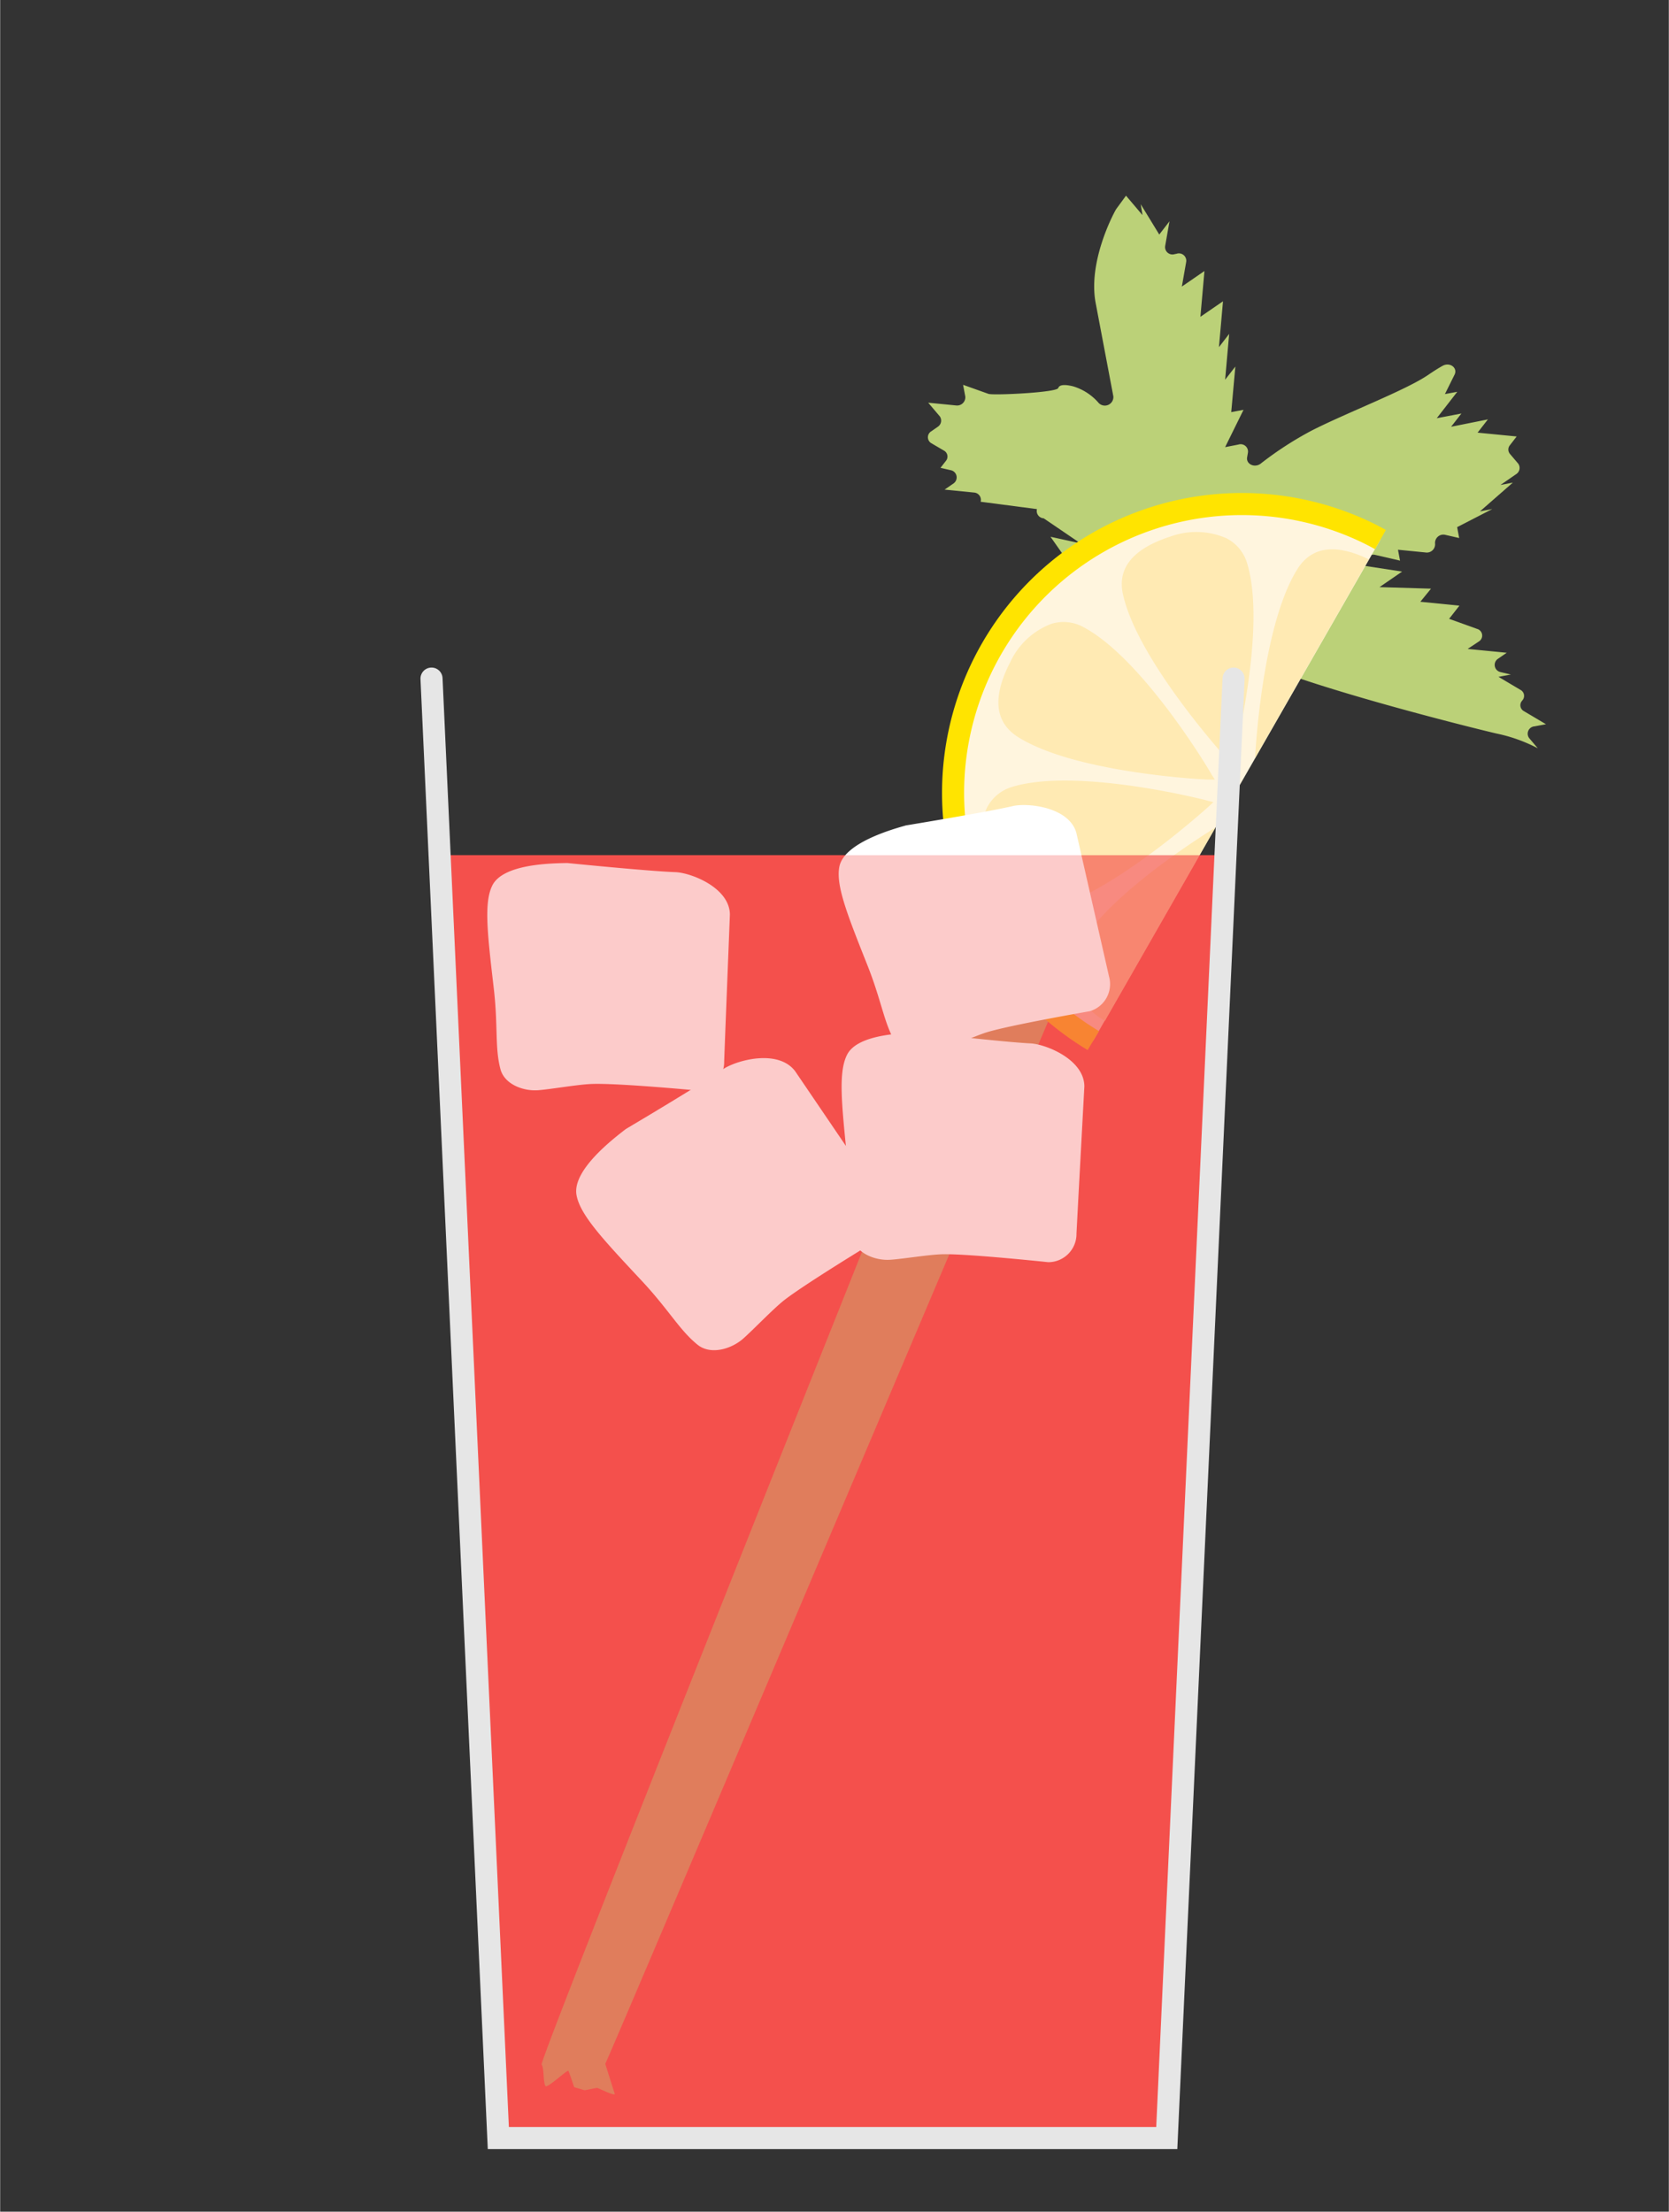 <svg xmlns="http://www.w3.org/2000/svg" width="8cm" height="10.6cm" viewBox="0 0 226.77 300.53"><rect x="0" y="0" width="226.77" height="300.53" fill="#333333" stroke="none"/><defs><style>.cls-1,.cls-5,.cls-7{fill:#f4504d;}.cls-2{fill:#bbd178;}.cls-3{fill:#fff5de;stroke:#ffe400;}.cls-3,.cls-8{stroke-miterlimit:10;stroke-width:3px;}.cls-4{fill:#ffeab3;}.cls-5{opacity:0.5;}.cls-6{fill:#fff;}.cls-7{opacity:0.3;}.cls-8{fill:none;stroke:#e6e6e6;stroke-linecap:round;}</style></defs><title>vodka-bloodymary</title><g id="drinks"><polygon class="cls-1" points="166.62 116.21 158.54 290.53 67.7 290.53 59.62 116.21 166.62 116.21"/><path class="cls-2" d="M146.54,83.31s-1.85-2.21-1.85-2.21l3.35-.63-5.3-7.53,4.07.89-5-3.4a1,1,0,0,1-.91-1.25l-7.65-1a1,1,0,0,0-.9-1.25l-4-.4,1.24-.86a1,1,0,0,0-.33-1.76l-1.47-.34.74-.95a.92.92,0,0,0-.27-1.39l-1.71-1a.94.94,0,0,1,0-1.63l.89-.62a1,1,0,0,0,.25-1.41l-1.57-1.85,3.75.37a1.12,1.12,0,0,0,1.29-1.21l-.3-1.59,3.45,1.23c.64.23,9.29-.18,9.48-.79.12-.37.64-.57,2-.24a7.37,7.37,0,0,1,3.49,2.26,1.16,1.16,0,0,0,2-.89l-2.4-12.67c-1.06-5.56,2.33-12,2.74-12.7a1.1,1.1,0,0,1,.09-.14L153,26.59l2.24,2.64L155,27.75l2.52,4.12,1.39-1.8-.59,3.37a1,1,0,0,0,1.3,1.09l.26-.05a1,1,0,0,1,1.3,1.1l-.59,3.36,3.07-2.11-.55,6.22,3.07-2.11-.55,6.23,1.39-1.8-.55,6.23,1.39-1.79L167.3,56l1.67-.31-2.5,5.07,1.8-.35a1,1,0,0,1,1.3,1.1l-.11.63c-.16.92,1,1.48,1.83.87a47,47,0,0,1,6.9-4.48c4.75-2.43,12.84-5.5,15.91-7.61.73-.5,1.37-.9,1.94-1.22,1-.53,2.06.3,1.61,1.21l-1.31,2.64,1.68-.31-2.79,3.59,3.35-.64-1.4,1.8,5-1-1.4,1.8,5.31.52-.92,1.19a.92.92,0,0,0,0,1.17L206.3,63a1,1,0,0,1-.25,1.41l-2.16,1.49,1.68-.32-4.47,3.91,1.68-.32L198,71.63l.28,1.48-1.88-.43A1.13,1.13,0,0,0,195,73.86a1.12,1.12,0,0,1-1.29,1.21l-3.75-.37.28,1.48-3.38-.78a1.14,1.14,0,0,0-.52,0l-4.76.9,8.94,1.37-3.07,2.11,7,.21L193,81.77l5.31.53-1.4,1.79,3.81,1.37a.94.94,0,0,1,.21,1.72l-1.5,1,5.31.52-1.25.86a1,1,0,0,0,.34,1.75l1.47.35-1.68.31,3,1.78a.92.92,0,0,1,.27,1.39l-.08.1a.91.91,0,0,0,.26,1.39l3,1.78-1.55.29a1,1,0,0,0-.72,1.61l1.16,1.37a21.38,21.38,0,0,0-5.59-2c-3.63-.84-32.4-8-36.59-11.83-2-.42-4.2,4.14-5.6,7-1.81,3.7-78.67,185.4-78.95,185.59l1.3,4.12c-.28.19-2.07-.77-2.41-.85-.08,0-1.61.32-1.67.32s-1.4-.41-1.43-.41-.74-2.23-.81-2.23c-.33,0-2.55,2.13-3.07,2.11-.38-.41-.19-2.5-.56-2.95-.52-.64,72.29-182.29,72.23-182.34Z"/><path class="cls-3" d="M148.56,141.4a39.25,39.25,0,0,1,36.76-69.24c.77.36,1.53.75,2.26,1.16"/><path class="cls-4" d="M167.41,103.87l-.63-.68c-.5-.55-12.31-13.64-14.21-22.51-.75-3.54,1.43-6.15,6.49-7.78a10.26,10.26,0,0,1,7.59.24,5.59,5.59,0,0,1,2.83,3.47c2.61,8.68-1.65,25.64-1.85,26.36Z"/><path class="cls-4" d="M186,76l-15.46,27c.09-1.8,1.1-18.48,5.85-25.83C178.33,74.25,181.55,73.86,186,76Z"/><path class="cls-4" d="M165.14,112.46l-15,26.25a9.64,9.64,0,0,1-4.35-5.06,5.58,5.58,0,0,1,.44-4.46C149.89,122.3,161.62,114.65,165.14,112.46Z"/><path class="cls-4" d="M164.87,109l-.68.63c-.55.5-13.64,12.31-22.51,14.21a5.29,5.29,0,0,1-3.81-.51c-1.68-1-3-3-4-6a10.26,10.26,0,0,1,.24-7.59,5.65,5.65,0,0,1,3.47-2.83c8.68-2.61,25.64,1.65,26.36,1.85Z"/><path class="cls-4" d="M165.07,105.93l-.93,0c-.72,0-17.31-.88-25.25-5.44-.24-.13-.48-.28-.71-.43-3-2-3.35-5.36-.91-10.09a10.15,10.15,0,0,1,5.53-5.18,5.59,5.59,0,0,1,4.46.45c8,4.28,17,19.29,17.33,19.94Z"/><polygon class="cls-5" points="166.62 116.21 158.54 290.53 67.7 290.53 59.62 116.21 166.62 116.21"/><path class="cls-6" d="M148.07,137.41s-10.49,1.82-13.89,2.83c-1.76.53-5.11,2.1-6.84,2.72-2,.71-4.69.41-5.74-1.41-1.51-2.61-1.82-5.55-3.73-10.36-2.72-6.85-4.31-10.82-3.83-13.39.6-3.22,7-5.06,9.06-5.64,0,0,10.91-1.79,14.49-2.62,2-.48,7.65.09,8.66,3.62l3.5,15.38.94,4.14A3.84,3.84,0,0,1,148.07,137.41Z"/><path class="cls-6" d="M119.07,168.58s-9.55,5.79-12.49,8.07c-1.52,1.19-4.19,4-5.64,5.28-1.67,1.44-4.43,2.19-6.15.81-2.48-2-3.89-4.73-7.6-8.7-5.28-5.65-8.35-8.92-8.86-11.62-.64-3.38,4.94-7.64,6.69-9,0,0,10-5.92,13.17-8.1,1.82-1.25,7.51-2.83,9.84.23l9.3,13.69,2.5,3.69A4,4,0,0,1,119.07,168.58Z"/><path class="cls-6" d="M142.43,171.51s-10.59-1.12-14.13-1.08c-1.85,0-5.49.63-7.33.75-2.1.14-4.62-.89-5.14-2.93-.73-2.93-.22-5.83-.74-11-.75-7.33-1.19-11.58,0-13.92,1.46-2.94,8.15-3,10.25-3,0,0,11,1.27,14.66,1.45,2.1.1,7.33,2.18,7.34,5.85l-.85,15.76-.22,4.23A3.83,3.83,0,0,1,142.43,171.51Z"/><path class="cls-6" d="M94.62,148.17s-10.6-1-14.14-.88c-1.84.05-5.48.7-7.32.85-2.1.17-4.63-.82-5.17-2.85-.78-2.92-.31-5.83-.91-11-.85-7.32-1.36-11.56-.22-13.92,1.42-3,8.11-3.06,10.21-3.1,0,0,11,1.11,14.68,1.24,2.1.07,7.36,2.08,7.42,5.74L98.55,140l-.16,4.24A3.85,3.85,0,0,1,94.62,148.17Z"/><polygon class="cls-7" points="166.62 116.21 158.54 290.53 67.7 290.53 59.62 116.21 166.62 116.21"/><polyline class="cls-8" points="167.62 92.21 158.54 290.53 67.7 290.53 58.62 92.21"/></g></svg>

